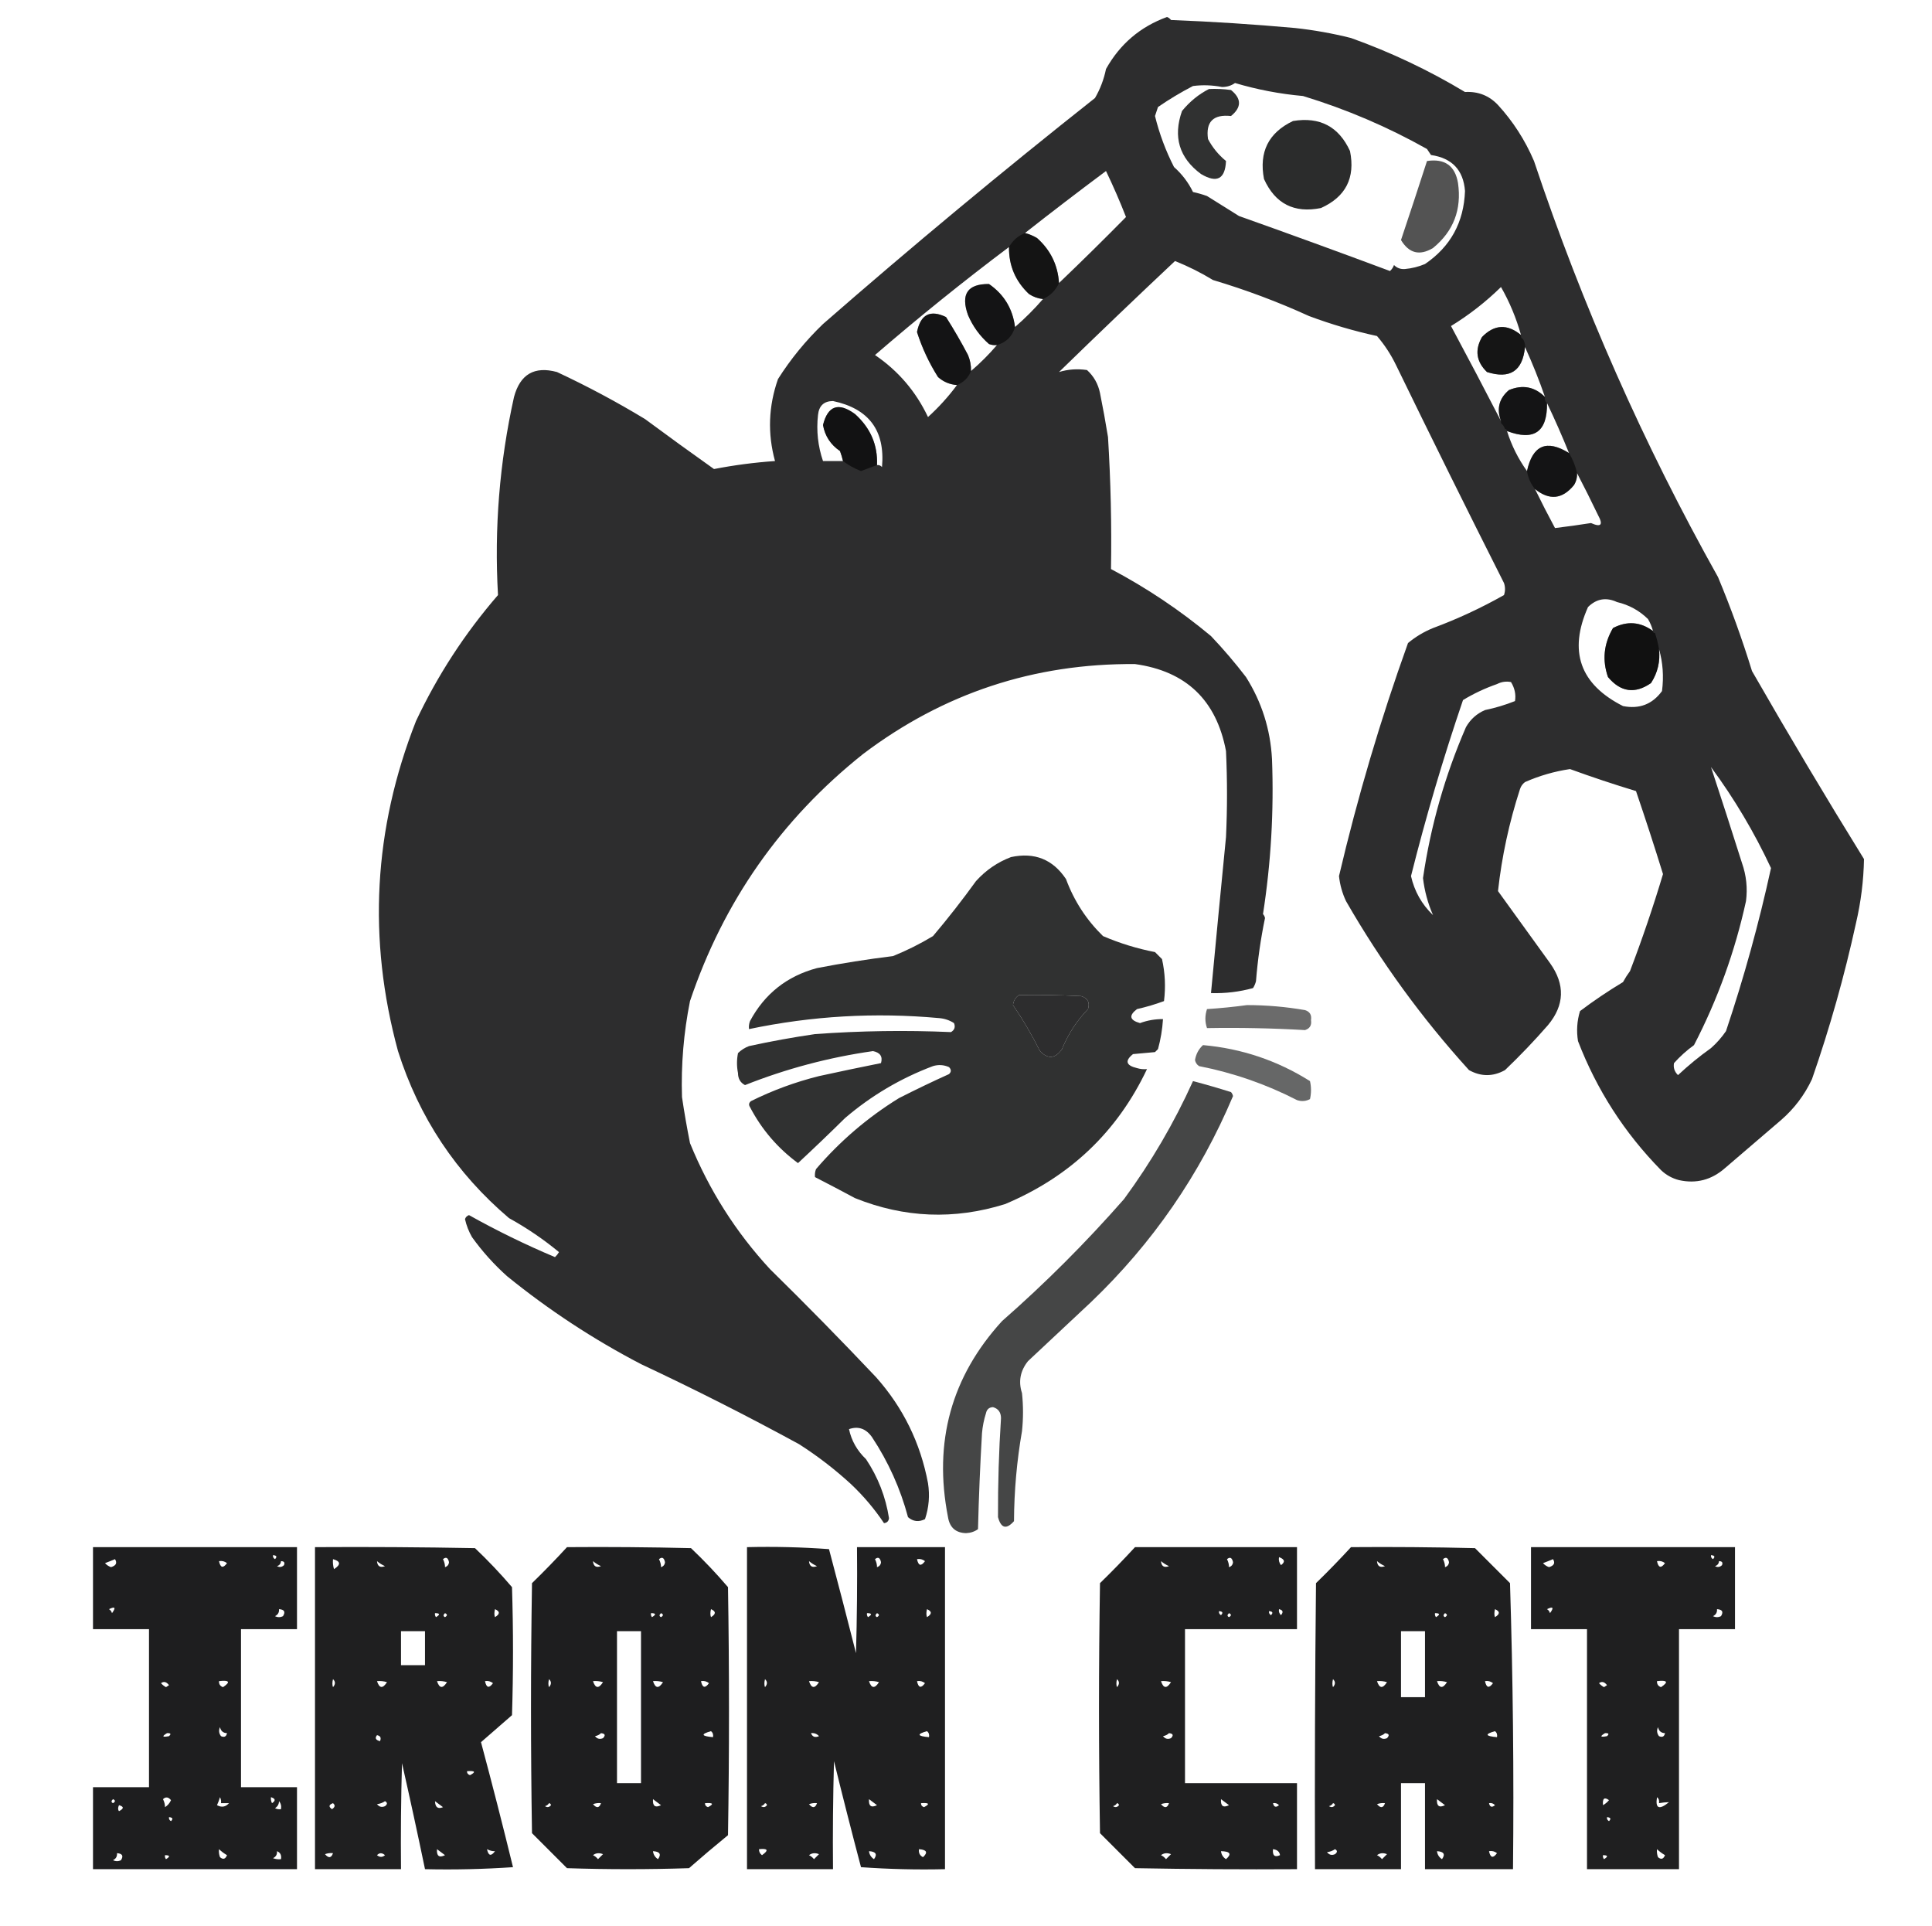 <?xml version="1.0" encoding="UTF-8"?>
<!DOCTYPE svg PUBLIC "-//W3C//DTD SVG 1.1//EN" "http://www.w3.org/Graphics/SVG/1.1/DTD/svg11.dtd">
<svg xmlns="http://www.w3.org/2000/svg" version="1.1" width="966px" height="963px" style="shape-rendering:geometricPrecision; text-rendering:geometricPrecision; image-rendering:optimizeQuality; fill-rule:evenodd; clip-rule:evenodd" xmlns:xlink="http://www.w3.org/1999/xlink">
<g><path style="opacity:0.91" fill="#19191a" d="M 583.5,8.5 C 584.289,8.783 584.956,9.283 585.5,10C 606.198,10.806 626.864,12.139 647.5,14C 656.945,15.022 666.279,16.689 675.5,19C 695.409,26.122 714.409,35.122 732.5,46C 739.063,45.629 744.563,47.796 749,52.5C 756.543,60.736 762.543,70.069 767,80.5C 791.148,152.789 821.814,222.122 859,288.5C 865.431,303.893 871.098,319.56 876,335.5C 894.163,367.164 912.83,398.497 932,429.5C 931.794,440.278 930.461,450.944 928,461.5C 922.222,487.947 914.888,513.947 906,539.5C 902.286,547.438 897.12,554.271 890.5,560C 881.142,568.029 871.808,576.029 862.5,584C 855.762,589.918 848.095,591.918 839.5,590C 836.048,589.108 833.048,587.442 830.5,585C 812.228,566.387 798.394,544.887 789,520.5C 788.174,515.411 788.508,510.411 790,505.5C 796.908,500.295 804.074,495.462 811.5,491C 812.542,489.082 813.708,487.249 815,485.5C 821.092,469.557 826.592,453.39 831.5,437C 827.205,423.115 822.705,409.282 818,395.5C 806.928,392.146 795.928,388.48 785,384.5C 777.205,385.657 769.705,387.824 762.5,391C 761.299,391.903 760.465,393.069 760,394.5C 754.574,411.195 750.907,428.195 749,445.5C 757.667,457.5 766.333,469.5 775,481.5C 782.628,492.206 782.294,502.54 774,512.5C 767.226,520.277 760.059,527.777 752.5,535C 746.5,538.333 740.5,538.333 734.5,535C 710.942,509.048 690.442,480.881 673,450.5C 671.133,446.534 669.967,442.367 669.5,438C 678.77,398.522 690.27,359.688 704,321.5C 707.752,318.371 711.919,315.871 716.5,314C 728.8,309.432 740.633,303.932 752,297.5C 752.667,295.5 752.667,293.5 752,291.5C 733.697,255.228 715.697,218.895 698,182.5C 695.455,177.239 692.288,172.406 688.5,168C 676.95,165.484 665.617,162.151 654.5,158C 638.998,150.926 622.998,144.926 606.5,140C 600.435,136.301 594.102,133.134 587.5,130.5C 567.962,148.873 548.629,167.373 529.5,186C 533.978,184.622 538.644,184.289 543.5,185C 546.887,188.075 549.054,191.908 550,196.5C 551.479,203.82 552.812,211.153 554,218.5C 555.36,240.523 555.86,262.523 555.5,284.5C 573.339,293.919 590.006,305.086 605.5,318C 611.708,324.539 617.541,331.373 623,338.5C 630.878,351.005 635.212,364.672 636,379.5C 636.989,405.525 635.489,431.358 631.5,457C 632.022,457.561 632.355,458.228 632.5,459C 630.341,469.395 628.841,479.895 628,490.5C 627.691,491.766 627.191,492.933 626.5,494C 619.625,495.883 612.625,496.716 605.5,496.5C 607.936,470.479 610.436,444.479 613,418.5C 613.667,404.167 613.667,389.833 613,375.5C 608.213,350.045 593.046,335.545 567.5,332C 516.993,331.614 471.66,346.614 431.5,377C 390.554,409.624 361.721,450.791 345,500.5C 341.825,516.366 340.491,532.366 341,548.5C 342.136,556.186 343.47,563.853 345,571.5C 354.577,595.011 367.91,616.011 385,634.5C 403.002,652.168 420.668,670.168 438,688.5C 451.556,703.735 460.222,721.402 464,741.5C 464.965,747.657 464.465,753.657 462.5,759.5C 459.386,761.062 456.553,760.729 454,758.5C 450.18,744.193 444.18,730.859 436,718.5C 432.984,714.223 429.151,712.889 424.5,714.5C 425.727,720.274 428.56,725.274 433,729.5C 438.999,738.499 442.832,748.332 444.5,759C 444.333,760.5 443.5,761.333 442,761.5C 437.275,754.433 431.775,747.933 425.5,742C 417.404,734.568 408.737,727.901 399.5,722C 373.499,707.833 347.165,694.5 320.5,682C 296.679,669.59 274.346,654.923 253.5,638C 246.926,632.096 241.092,625.596 236,618.5C 234.377,615.673 233.21,612.673 232.5,609.5C 232.833,608.5 233.5,607.833 234.5,607.5C 248.445,615.306 262.778,622.306 277.5,628.5C 278.287,627.758 278.953,626.925 279.5,626C 271.737,619.584 263.404,613.917 254.5,609C 228.05,586.532 209.55,558.699 199,525.5C 183.751,469.468 186.751,414.468 208,360.5C 218.737,337.682 232.403,316.682 249,297.5C 247.087,264.119 249.754,231.119 257,198.5C 260.051,187.097 267.217,182.93 278.5,186C 293.58,193.04 308.247,200.874 322.5,209.5C 333.929,217.961 345.429,226.295 357,234.5C 367.074,232.542 377.241,231.209 387.5,230.5C 383.734,216.728 384.234,203.061 389,189.5C 395.365,179.462 402.865,170.295 411.5,162C 455.958,123.203 501.291,85.536 547.5,49C 550.107,44.518 551.941,39.684 553,34.5C 559.972,22.023 570.139,13.357 583.5,8.5 Z M 617.5,41.5 C 628.587,44.803 639.92,46.969 651.5,48C 673.212,54.618 693.879,63.452 713.5,74.5C 714.167,75.5 714.833,76.5 715.5,77.5C 726.029,79.026 731.696,85.026 732.5,95.5C 731.928,111.155 725.261,123.321 712.5,132C 709.289,133.348 705.956,134.182 702.5,134.5C 700.307,134.674 698.473,134.007 697,132.5C 696.581,133.672 695.915,134.672 695,135.5C 669.927,126.142 644.76,116.975 619.5,108C 614.129,104.663 608.796,101.329 603.5,98C 601.212,97.178 598.878,96.511 596.5,96C 594.194,91.24 591.027,87.073 587,83.5C 582.842,75.359 579.676,66.859 577.5,58C 578,56.5 578.5,55 579,53.5C 584.626,49.628 590.46,46.128 596.5,43C 601.354,42.38 606.187,42.547 611,43.5C 613.484,43.503 615.651,42.837 617.5,41.5 Z M 529.5,141.5 C 528.92,132.506 525.253,125.006 518.5,119C 516.593,117.878 514.593,117.045 512.5,116.5C 525.815,106.03 539.315,95.697 553,85.5C 556.689,93.192 560.023,100.859 563,108.5C 551.992,119.675 540.825,130.675 529.5,141.5 Z M 504.5,123.5 C 504.383,132.77 507.716,140.603 514.5,147C 516.65,148.411 518.984,149.245 521.5,149.5C 517.167,154.5 512.5,159.167 507.5,163.5C 506.36,154.385 502.027,147.218 494.5,142C 483.778,141.895 480.278,147.062 484,157.5C 486.398,163.129 489.898,167.963 494.5,172C 495.793,172.49 497.127,172.657 498.5,172.5C 494.473,177.194 490.14,181.527 485.5,185.5C 485.579,182.729 485.079,180.063 484,177.5C 480.586,171.003 476.919,164.67 473,158.5C 465.109,154.697 460.275,157.197 458.5,166C 461.035,173.935 464.535,181.435 469,188.5C 471.703,190.902 474.87,192.235 478.5,192.5C 474.186,198.313 469.353,203.647 464,208.5C 457.958,195.728 449.124,185.395 437.5,177.5C 459.293,158.694 481.626,140.694 504.5,123.5 Z M 760.5,167.5 C 753.641,161.839 747.141,162.172 741,168.5C 737.296,174.979 738.129,180.813 743.5,186C 755.011,189.651 761.345,185.484 762.5,173.5C 766.204,181.598 769.538,189.931 772.5,198.5C 767.372,193.347 761.372,192.18 754.5,195C 749.542,199.17 748.208,204.337 750.5,210.5C 742.308,194.618 733.975,178.784 725.5,163C 734.549,157.455 742.883,150.955 750.5,143.5C 754.788,151.013 758.122,159.013 760.5,167.5 Z M 438.5,232.5 C 438.912,222.466 435.245,213.966 427.5,207C 419.251,200.969 413.918,202.803 411.5,212.5C 412.48,217.992 415.314,222.325 420,225.5C 420.608,227.154 421.108,228.821 421.5,230.5C 418.167,230.5 414.833,230.5 411.5,230.5C 408.96,223.027 408.127,215.361 409,207.5C 409.473,202.857 411.973,200.523 416.5,200.5C 434.472,204.297 442.639,215.297 441,233.5C 440.329,232.748 439.496,232.414 438.5,232.5 Z M 773.5,201.5 C 777.403,209.648 781.07,217.981 784.5,226.5C 773.323,219.562 766.323,222.562 763.5,235.5C 759.132,229.43 755.798,222.764 753.5,215.5C 767.049,220.614 773.716,215.947 773.5,201.5 Z M 788.5,236.5 C 792.076,243.352 795.576,250.352 799,257.5C 801.714,262.42 800.548,263.753 795.5,261.5C 789.455,262.454 783.455,263.287 777.5,264C 774.013,257.525 770.68,251.025 767.5,244.5C 774.701,250.291 781.201,249.624 787,242.5C 788.128,240.655 788.628,238.655 788.5,236.5 Z M 826.5,315.5 C 820.196,310.837 813.53,310.337 806.5,314C 801.877,321.871 801.044,330.038 804,338.5C 810.34,346.05 817.507,347.05 825.5,341.5C 828.855,336.314 830.188,330.647 829.5,324.5C 831.444,331.25 831.944,338.25 831,345.5C 826.18,352.11 819.68,354.61 811.5,353C 789.982,342.116 784.149,325.616 794,303.5C 798.235,299.32 803.068,298.487 808.5,301C 814.486,302.408 819.652,305.242 824,309.5C 825.122,311.407 825.955,313.407 826.5,315.5 Z M 716.5,457.5 C 710.899,452.135 707.232,445.635 705.5,438C 712.948,408.321 721.615,378.987 731.5,350C 736.81,346.775 742.477,344.108 748.5,342C 750.754,340.85 753.087,340.516 755.5,341C 757.37,344.061 758.037,347.227 757.5,350.5C 752.632,352.44 747.632,353.94 742.5,355C 738.388,356.779 735.222,359.612 733,363.5C 722.494,387.685 715.328,412.852 711.5,439C 712.258,445.437 713.925,451.603 716.5,457.5 Z M 855.5,383.5 C 867.15,399.291 877.15,416.124 885.5,434C 879.481,461.575 871.981,488.742 863,515.5C 860.843,518.656 858.343,521.489 855.5,524C 849.709,528.122 844.209,532.622 839,537.5C 837.249,535.788 836.582,533.788 837,531.5C 840.035,528.13 843.368,525.13 847,522.5C 858.828,499.687 867.494,475.687 873,450.5C 873.835,444.017 873.168,437.684 871,431.5C 865.92,415.429 860.754,399.429 855.5,383.5 Z M 509.5,497.5 C 519.839,497.334 530.172,497.5 540.5,498C 543.875,499.029 545.042,501.196 544,504.5C 538.392,510.298 534.059,516.965 531,524.5C 527.645,529.31 523.979,529.644 520,525.5C 515.974,517.431 511.474,509.765 506.5,502.5C 506.757,500.308 507.757,498.641 509.5,497.5 Z"/></g>
<g><path style="opacity:0.898" fill="#191a1a" d="M 604.5,44.5 C 608.182,44.335 611.848,44.501 615.5,45C 620.833,49.333 620.833,53.667 615.5,58C 606.634,57.054 602.801,60.887 604,69.5C 606.216,73.725 609.216,77.391 613,80.5C 612.59,89.549 608.424,91.715 600.5,87C 589.606,78.942 586.439,68.442 591,55.5C 594.872,50.768 599.372,47.102 604.5,44.5 Z"/></g>
<g><path style="opacity:0.92" fill="#191a1a" d="M 646.5,60.5 C 659.891,58.278 669.391,63.278 675,75.5C 677.717,88.9 672.884,98.4 660.5,104C 647.1,106.717 637.6,101.884 632,89.5C 629.414,76.006 634.247,66.339 646.5,60.5 Z"/></g>
<g><path style="opacity:0.675" fill="#000000" d="M 713.5,80.5 C 722.36,79.166 727.527,82.833 729,91.5C 730.909,104.786 726.743,115.619 716.5,124C 709.828,127.996 704.495,126.663 700.5,120C 704.911,106.856 709.244,93.689 713.5,80.5 Z"/></g>
<g><path style="opacity:0.561" fill="#000000" d="M 512.5,116.5 C 514.593,117.045 516.593,117.878 518.5,119C 525.253,125.006 528.92,132.506 529.5,141.5C 527.833,145.167 525.167,147.833 521.5,149.5C 518.984,149.245 516.65,148.411 514.5,147C 507.716,140.603 504.383,132.77 504.5,123.5C 506.336,120.244 509.003,117.911 512.5,116.5 Z"/></g>
<g><path style="opacity:0.549" fill="#000000" d="M 507.5,163.5 C 506.167,168.167 503.167,171.167 498.5,172.5C 497.127,172.657 495.793,172.49 494.5,172C 489.898,167.963 486.398,163.129 484,157.5C 480.278,147.062 483.778,141.895 494.5,142C 502.027,147.218 506.36,154.385 507.5,163.5 Z"/></g>
<g><path style="opacity:0.547" fill="#000000" d="M 485.5,185.5 C 484.221,188.78 481.887,191.113 478.5,192.5C 474.87,192.235 471.703,190.902 469,188.5C 464.535,181.435 461.035,173.935 458.5,166C 460.275,157.197 465.109,154.697 473,158.5C 476.919,164.67 480.586,171.003 484,177.5C 485.079,180.063 485.579,182.729 485.5,185.5 Z"/></g>
<g><path style="opacity:0.532" fill="#000000" d="M 760.5,167.5 C 760.328,168.492 760.662,169.158 761.5,169.5C 762.234,170.708 762.567,172.041 762.5,173.5C 761.345,185.484 755.011,189.651 743.5,186C 738.129,180.813 737.296,174.979 741,168.5C 747.141,162.172 753.641,161.839 760.5,167.5 Z"/></g>
<g><path style="opacity:0.549" fill="#000000" d="M 772.5,198.5 C 772.263,199.791 772.596,200.791 773.5,201.5C 773.716,215.947 767.049,220.614 753.5,215.5C 753.5,214.833 753.167,214.5 752.5,214.5C 752.068,213.29 751.401,212.29 750.5,211.5C 750.5,211.167 750.5,210.833 750.5,210.5C 748.208,204.337 749.542,199.17 754.5,195C 761.372,192.18 767.372,193.347 772.5,198.5 Z"/></g>
<g><path style="opacity:0.595" fill="#000000" d="M 438.5,232.5 C 435.89,233.492 433.223,234.492 430.5,235.5C 427.26,234.258 424.26,232.592 421.5,230.5C 421.108,228.821 420.608,227.154 420,225.5C 415.314,222.325 412.48,217.992 411.5,212.5C 413.918,202.803 419.251,200.969 427.5,207C 435.245,213.966 438.912,222.466 438.5,232.5 Z"/></g>
<g><path style="opacity:0.55" fill="#000000" d="M 784.5,226.5 C 786.391,229.614 787.724,232.948 788.5,236.5C 788.628,238.655 788.128,240.655 787,242.5C 781.201,249.624 774.701,250.291 767.5,244.5C 765.356,241.878 764.023,238.878 763.5,235.5C 766.323,222.562 773.323,219.562 784.5,226.5 Z"/></g>
<g><path style="opacity:0.619" fill="#000000" d="M 826.5,315.5 C 826.5,316.167 826.833,316.5 827.5,316.5C 828.371,319.112 829.037,321.779 829.5,324.5C 830.188,330.647 828.855,336.314 825.5,341.5C 817.507,347.05 810.34,346.05 804,338.5C 801.044,330.038 801.877,321.871 806.5,314C 813.53,310.337 820.196,310.837 826.5,315.5 Z"/></g>
<g><path style="opacity:0.896" fill="#191a1a" d="M 505.5,428.5 C 517.265,425.974 526.432,429.641 533,439.5C 537.025,450.382 543.192,459.882 551.5,468C 559.87,471.593 568.537,474.26 577.5,476C 578.667,477.167 579.833,478.333 581,479.5C 582.551,486.418 582.884,493.418 582,500.5C 577.616,502.127 573.116,503.46 568.5,504.5C 564.286,507.709 564.786,510.042 570,511.5C 573.714,510.131 577.547,509.464 581.5,509.5C 581.178,514.587 580.345,519.587 579,524.5C 578.5,525 578,525.5 577.5,526C 573.833,526.333 570.167,526.667 566.5,527C 562.318,530.355 562.984,532.688 568.5,534C 570.134,534.494 571.801,534.66 573.5,534.5C 558.619,565.873 534.952,588.373 502.5,602C 477.151,609.921 452.151,608.921 427.5,599C 420.769,595.386 414.102,591.886 407.5,588.5C 407.343,587.127 407.51,585.793 408,584.5C 420.015,570.481 433.849,558.647 449.5,549C 457.747,544.807 466.081,540.807 474.5,537C 475.711,535.887 475.711,534.72 474.5,533.5C 471.894,532.348 469.227,532.182 466.5,533C 450.293,539.102 435.626,547.769 422.5,559C 414.785,566.61 406.952,574.11 399,581.5C 388.825,573.995 380.825,564.662 375,553.5C 374.251,552.365 374.417,551.365 375.5,550.5C 386.33,545.12 397.664,540.953 409.5,538C 419.768,535.754 430.101,533.588 440.5,531.5C 441.44,528.239 440.106,526.239 436.5,525.5C 414.456,528.64 393.122,534.306 372.5,542.5C 370.173,541.275 369.006,539.275 369,536.5C 368.333,533.167 368.333,529.833 369,526.5C 370.579,524.959 372.413,523.792 374.5,523C 385.428,520.614 396.428,518.614 407.5,517C 430.159,515.348 452.825,515.014 475.5,516C 477.283,514.933 477.783,513.433 477,511.5C 474.734,510.044 472.234,509.21 469.5,509C 437.538,506.075 405.871,507.909 374.5,514.5C 374.343,513.127 374.51,511.793 375,510.5C 382.321,496.85 393.487,488.017 408.5,484C 421.082,481.561 433.748,479.561 446.5,478C 453.404,475.215 460.071,471.881 466.5,468C 474.029,459.105 481.195,449.939 488,440.5C 492.935,435.044 498.768,431.044 505.5,428.5 Z M 509.5,497.5 C 507.757,498.641 506.757,500.308 506.5,502.5C 511.474,509.765 515.974,517.431 520,525.5C 523.979,529.644 527.645,529.31 531,524.5C 534.059,516.965 538.392,510.298 544,504.5C 545.042,501.196 543.875,499.029 540.5,498C 530.172,497.5 519.839,497.334 509.5,497.5 Z"/></g>
<g><path style="opacity:0.642" fill="#191a1a" d="M 623.5,502.5 C 633.247,502.507 642.914,503.34 652.5,505C 654.91,505.758 655.91,507.425 655.5,510C 655.91,512.575 654.91,514.242 652.5,515C 636.165,514.05 619.832,513.717 603.5,514C 602.427,510.888 602.427,507.721 603.5,504.5C 610.332,504.049 616.998,503.383 623.5,502.5 Z"/></g>
<g><path style="opacity:0.662" fill="#191a1a" d="M 601.5,522.5 C 620.818,524.217 638.651,530.217 655,540.5C 655.667,543.5 655.667,546.5 655,549.5C 652.936,550.591 650.769,550.758 648.5,550C 633.035,542.044 616.702,536.377 599.5,533C 598.426,532.261 597.759,531.261 597.5,530C 597.994,526.992 599.327,524.492 601.5,522.5 Z"/></g>
<g><path style="opacity:0.805" fill="#191a1a" d="M 596.5,540.5 C 602.871,542.176 609.204,544.01 615.5,546C 616.022,546.561 616.355,547.228 616.5,548C 599.957,587.216 576.29,621.549 545.5,651C 535,660.833 524.5,670.667 514,680.5C 510.111,685.371 509.111,690.704 511,696.5C 511.667,702.833 511.667,709.167 511,715.5C 508.414,730.366 507.08,745.366 507,760.5C 503.193,764.79 500.527,764.123 499,758.5C 498.935,741.985 499.435,725.485 500.5,709C 500.479,706.096 499.145,704.262 496.5,703.5C 494.575,703.59 493.408,704.59 493,706.5C 491.964,709.753 491.297,713.086 491,716.5C 490.067,732.489 489.4,748.489 489,764.5C 487.302,765.733 485.302,766.4 483,766.5C 477.849,766.353 474.849,763.686 474,758.5C 466.648,720.943 475.648,688.276 501,660.5C 522.64,641.527 542.973,621.194 562,599.5C 575.556,581.058 587.056,561.391 596.5,540.5 Z"/></g>
<g><path style="opacity:0.975" fill="#19191a" d="M 46.5,773.5 C 80.5,773.5 114.5,773.5 148.5,773.5C 148.5,787.167 148.5,800.833 148.5,814.5C 139.167,814.5 129.833,814.5 120.5,814.5C 120.5,840.833 120.5,867.167 120.5,893.5C 129.833,893.5 139.167,893.5 148.5,893.5C 148.5,907.167 148.5,920.833 148.5,934.5C 114.5,934.5 80.5,934.5 46.5,934.5C 46.5,920.833 46.5,907.167 46.5,893.5C 55.833,893.5 65.167,893.5 74.5,893.5C 74.5,867.167 74.5,840.833 74.5,814.5C 65.167,814.5 55.833,814.5 46.5,814.5C 46.5,800.833 46.5,787.167 46.5,773.5 Z M 136.5,777.5 C 138.337,777.639 138.67,778.306 137.5,779.5C 136.702,779.043 136.369,778.376 136.5,777.5 Z M 57.5,779.5 C 58.705,781.41 58.038,782.743 55.5,783.5C 54.328,783.081 53.328,782.415 52.5,781.5C 54.291,780.83 55.958,780.163 57.5,779.5 Z M 109.5,780.5 C 110.978,780.238 112.311,780.571 113.5,781.5C 111.537,784.194 110.203,783.861 109.5,780.5 Z M 140.5,780.5 C 142.028,780.517 142.528,781.184 142,782.5C 140.951,783.517 139.784,783.684 138.5,783C 139.756,782.583 140.423,781.75 140.5,780.5 Z M 54.5,804.5 C 57.557,803.03 58.057,803.697 56,806.5C 55.722,805.584 55.222,804.918 54.5,804.5 Z M 139.5,804.5 C 142.173,804.684 142.84,805.851 141.5,808C 140.167,808.667 138.833,808.667 137.5,808C 138.973,807.29 139.64,806.124 139.5,804.5 Z M 80.5,841.5 C 81.892,840.478 83.225,840.811 84.5,842.5C 84,842.833 83.5,843.167 83,843.5C 81.989,842.944 81.156,842.278 80.5,841.5 Z M 109.5,840.5 C 114.719,839.907 115.386,840.907 111.5,843.5C 110.081,842.995 109.415,841.995 109.5,840.5 Z M 113.5,866.5 C 113.157,868.225 112.157,868.725 110.5,868C 109.446,866.612 109.28,865.112 110,863.5C 110.422,865.426 111.589,866.426 113.5,866.5 Z M 83.5,866.5 C 85.379,866.393 85.712,866.893 84.5,868C 81.125,868.632 80.791,868.132 83.5,866.5 Z M 81.5,899.5 C 82.849,898.203 84.182,898.37 85.5,900C 84.845,901.487 83.845,902.653 82.5,903.5C 82.524,902.214 82.19,900.88 81.5,899.5 Z M 114.5,901.5 C 112.799,903.423 110.799,903.757 108.5,902.5C 109.098,901.205 109.598,899.872 110,898.5C 110.483,899.448 110.649,900.448 110.5,901.5C 111.833,901.5 113.167,901.5 114.5,901.5 Z M 135.5,898.5 C 137.76,899.238 137.927,900.238 136,901.5C 135.517,900.552 135.351,899.552 135.5,898.5 Z M 56.5,899.5 C 57.773,900.077 57.773,900.743 56.5,901.5C 55.537,901.03 55.537,900.363 56.5,899.5 Z M 139.5,900.5 C 140.434,901.568 140.768,902.901 140.5,904.5C 139.448,904.649 138.448,904.483 137.5,904C 138.823,903.184 139.489,902.017 139.5,900.5 Z M 59.5,902.5 C 62.012,903.216 62.012,904.216 59.5,905.5C 58.913,904.767 58.913,903.767 59.5,902.5 Z M 84.5,908.5 C 86.337,908.639 86.67,909.306 85.5,910.5C 84.703,910.043 84.369,909.376 84.5,908.5 Z M 109.5,924.5 C 110.66,925.611 111.993,926.611 113.5,927.5C 112.711,929.488 111.545,929.821 110,928.5C 109.51,927.207 109.343,925.873 109.5,924.5 Z M 138.5,925.5 C 140.176,926.183 140.843,927.517 140.5,929.5C 139.127,929.657 137.793,929.49 136.5,929C 137.973,928.29 138.64,927.124 138.5,925.5 Z M 58.5,926.5 C 61.173,926.684 61.84,927.851 60.5,930C 59.167,930.667 57.833,930.667 56.5,930C 57.973,929.29 58.64,928.124 58.5,926.5 Z M 82.5,927.5 C 85.001,927.511 85.168,928.178 83,929.5C 82.536,928.906 82.369,928.239 82.5,927.5 Z"/></g>
<g><path style="opacity:0.972" fill="#19191a" d="M 157.5,773.5 C 184.169,773.333 210.835,773.5 237.5,774C 244.032,780.198 250.199,786.698 256,793.5C 256.667,814.833 256.667,836.167 256,857.5C 250.833,862 245.667,866.5 240.5,871C 246.063,891.752 251.396,912.585 256.5,933.5C 241.848,934.499 227.182,934.833 212.5,934.5C 208.829,916.812 204.995,899.146 201,881.5C 200.5,899.164 200.333,916.83 200.5,934.5C 186.167,934.5 171.833,934.5 157.5,934.5C 157.5,880.833 157.5,827.167 157.5,773.5 Z M 221.5,779.5 C 223.023,778.254 224.023,778.754 224.5,781C 224.387,782.28 223.72,783.113 222.5,783.5C 222.524,782.214 222.19,780.88 221.5,779.5 Z M 166.5,779.5 C 170.34,780.568 170.507,782.235 167,784.5C 166.506,782.866 166.34,781.199 166.5,779.5 Z M 188.5,780.5 C 189.683,781.504 191.016,782.338 192.5,783C 190.055,783.91 188.722,783.076 188.5,780.5 Z M 247.5,804.5 C 250.041,805.623 250.041,806.956 247.5,808.5C 247.094,807.443 247.094,806.109 247.5,804.5 Z M 217.5,806.5 C 220.001,806.511 220.168,807.178 218,808.5C 217.536,807.906 217.369,807.239 217.5,806.5 Z M 222.5,806.5 C 223.773,807.077 223.773,807.743 222.5,808.5C 221.537,808.03 221.537,807.363 222.5,806.5 Z M 200.5,815.5 C 204.5,815.5 208.5,815.5 212.5,815.5C 212.5,821.167 212.5,826.833 212.5,832.5C 208.5,832.5 204.5,832.5 200.5,832.5C 200.5,826.833 200.5,821.167 200.5,815.5 Z M 166.5,839.5 C 167.782,840.708 167.782,842.042 166.5,843.5C 166.094,842.443 166.094,841.109 166.5,839.5 Z M 188.5,840.5 C 190.199,840.34 191.866,840.506 193.5,841C 191.374,844.34 189.708,844.173 188.5,840.5 Z M 218.5,840.5 C 220.199,840.34 221.866,840.506 223.5,841C 221.374,844.34 219.708,844.173 218.5,840.5 Z M 242.5,840.5 C 243.978,840.238 245.311,840.571 246.5,841.5C 244.537,844.194 243.203,843.861 242.5,840.5 Z M 188.5,867.5 C 190.225,867.843 190.725,868.843 190,870.5C 187.842,869.95 187.342,868.95 188.5,867.5 Z M 233.5,885.5 C 237.588,885.218 238.088,885.885 235,887.5C 233.97,887.164 233.47,886.497 233.5,885.5 Z M 192.5,900.5 C 193.774,901.189 193.774,902.023 192.5,903C 190.926,903.699 189.593,903.365 188.5,902C 190.058,901.79 191.391,901.29 192.5,900.5 Z M 217.5,900.5 C 218.815,901.476 220.148,902.476 221.5,903.5C 218.936,904.564 217.603,903.564 217.5,900.5 Z M 166.5,901.5 C 167.713,902.497 167.546,903.497 166,904.5C 164.205,903.281 164.372,902.281 166.5,901.5 Z M 218.5,924.5 C 219.815,925.476 221.148,926.476 222.5,927.5C 219.581,928.932 218.248,927.932 218.5,924.5 Z M 243.5,924.5 C 244.975,925.262 246.309,925.595 247.5,925.5C 245.537,928.194 244.203,927.861 243.5,924.5 Z M 166.5,926.5 C 165.64,928.97 164.306,929.137 162.5,927C 163.793,926.51 165.127,926.343 166.5,926.5 Z M 188.5,927.5 C 189.708,926.218 191.042,926.218 192.5,927.5C 191.192,928.626 189.858,928.626 188.5,927.5 Z"/></g>
<g><path style="opacity:0.973" fill="#19191a" d="M 283.5,773.5 C 304.169,773.333 324.836,773.5 345.5,774C 352.032,780.198 358.199,786.698 364,793.5C 364.667,834.833 364.667,876.167 364,917.5C 357.407,922.881 350.907,928.381 344.5,934C 324.167,934.667 303.833,934.667 283.5,934C 277.667,928.167 271.833,922.333 266,916.5C 265.333,874.833 265.333,833.167 266,791.5C 272.036,785.631 277.87,779.631 283.5,773.5 Z M 329.5,779.5 C 331.023,778.254 332.023,778.754 332.5,781C 332.387,782.28 331.72,783.113 330.5,783.5C 330.524,782.214 330.19,780.88 329.5,779.5 Z M 296.5,780.5 C 297.683,781.504 299.016,782.338 300.5,783C 298.055,783.91 296.722,783.076 296.5,780.5 Z M 355.5,804.5 C 358.041,805.623 358.041,806.956 355.5,808.5C 355.094,807.443 355.094,806.109 355.5,804.5 Z M 325.5,806.5 C 328.001,806.511 328.168,807.178 326,808.5C 325.536,807.906 325.369,807.239 325.5,806.5 Z M 330.5,806.5 C 331.773,807.077 331.773,807.743 330.5,808.5C 329.537,808.03 329.537,807.363 330.5,806.5 Z M 308.5,815.5 C 312.5,815.5 316.5,815.5 320.5,815.5C 320.5,840.833 320.5,866.167 320.5,891.5C 316.5,891.5 312.5,891.5 308.5,891.5C 308.5,866.167 308.5,840.833 308.5,815.5 Z M 274.5,839.5 C 275.782,840.708 275.782,842.042 274.5,843.5C 274.094,842.443 274.094,841.109 274.5,839.5 Z M 296.5,840.5 C 298.199,840.34 299.866,840.506 301.5,841C 299.374,844.34 297.708,844.173 296.5,840.5 Z M 326.5,840.5 C 328.199,840.34 329.866,840.506 331.5,841C 329.374,844.34 327.708,844.173 326.5,840.5 Z M 350.5,840.5 C 351.978,840.238 353.311,840.571 354.5,841.5C 352.537,844.194 351.203,843.861 350.5,840.5 Z M 355.5,865.5 C 356.404,866.209 356.737,867.209 356.5,868.5C 350.587,867.985 350.253,866.985 355.5,865.5 Z M 300.5,866.5 C 302.549,866.706 302.883,867.539 301.5,869C 299.926,869.699 298.593,869.365 297.5,868C 298.737,867.768 299.737,867.268 300.5,866.5 Z M 326.5,899.5 C 327.815,900.476 329.148,901.476 330.5,902.5C 327.581,903.932 326.248,902.932 326.5,899.5 Z M 274.5,901.5 C 275.043,901.56 275.376,901.893 275.5,902.5C 274.635,903.583 273.635,903.749 272.5,903C 273.416,902.722 274.082,902.222 274.5,901.5 Z M 300.5,901.5 C 299.64,903.97 298.306,904.137 296.5,902C 297.793,901.51 299.127,901.343 300.5,901.5 Z M 352.5,901.5 C 356.588,901.218 357.088,901.885 354,903.5C 352.97,903.164 352.47,902.497 352.5,901.5 Z M 326.5,925.5 C 329.924,925.698 330.758,927.032 329,929.5C 327.519,928.529 326.685,927.196 326.5,925.5 Z M 296.5,927.5 C 297.946,926.387 299.613,926.22 301.5,927C 300.667,927.833 299.833,928.667 299,929.5C 298.292,928.619 297.458,927.953 296.5,927.5 Z"/></g>
<g><path style="opacity:0.97" fill="#19191a" d="M 373.5,773.5 C 387.183,773.167 400.85,773.501 414.5,774.5C 419.099,791.8 423.599,809.133 428,826.5C 428.5,808.836 428.667,791.17 428.5,773.5C 443.167,773.5 457.833,773.5 472.5,773.5C 472.5,827.167 472.5,880.833 472.5,934.5C 458.484,934.833 444.484,934.499 430.5,933.5C 425.845,915.882 421.345,898.215 417,880.5C 416.5,898.497 416.333,916.497 416.5,934.5C 402.167,934.5 387.833,934.5 373.5,934.5C 373.5,880.833 373.5,827.167 373.5,773.5 Z M 437.5,779.5 C 439.023,778.254 440.023,778.754 440.5,781C 440.387,782.28 439.72,783.113 438.5,783.5C 438.524,782.214 438.19,780.88 437.5,779.5 Z M 458.5,779.5 C 459.978,779.238 461.311,779.571 462.5,780.5C 460.537,783.194 459.203,782.861 458.5,779.5 Z M 404.5,780.5 C 405.683,781.504 407.016,782.338 408.5,783C 406.055,783.91 404.722,783.076 404.5,780.5 Z M 463.5,804.5 C 466.041,805.623 466.041,806.956 463.5,808.5C 463.094,807.443 463.094,806.109 463.5,804.5 Z M 433.5,806.5 C 436.001,806.511 436.168,807.178 434,808.5C 433.536,807.906 433.369,807.239 433.5,806.5 Z M 438.5,806.5 C 439.773,807.077 439.773,807.743 438.5,808.5C 437.537,808.03 437.537,807.363 438.5,806.5 Z M 382.5,839.5 C 383.782,840.708 383.782,842.042 382.5,843.5C 382.094,842.443 382.094,841.109 382.5,839.5 Z M 404.5,840.5 C 406.199,840.34 407.866,840.506 409.5,841C 407.374,844.34 405.708,844.173 404.5,840.5 Z M 434.5,840.5 C 436.199,840.34 437.866,840.506 439.5,841C 437.374,844.34 435.708,844.173 434.5,840.5 Z M 458.5,840.5 C 459.978,840.238 461.311,840.571 462.5,841.5C 460.537,844.194 459.203,843.861 458.5,840.5 Z M 463.5,865.5 C 464.404,866.209 464.737,867.209 464.5,868.5C 458.587,867.985 458.253,866.985 463.5,865.5 Z M 405.5,866.5 C 407.103,866.312 408.437,866.812 409.5,868C 407.537,868.844 406.204,868.344 405.5,866.5 Z M 434.5,899.5 C 435.815,900.476 437.148,901.476 438.5,902.5C 435.581,903.932 434.248,902.932 434.5,899.5 Z M 382.5,901.5 C 383.043,901.56 383.376,901.893 383.5,902.5C 382.635,903.583 381.635,903.749 380.5,903C 381.416,902.722 382.082,902.222 382.5,901.5 Z M 408.5,901.5 C 407.64,903.97 406.306,904.137 404.5,902C 405.793,901.51 407.127,901.343 408.5,901.5 Z M 460.5,901.5 C 464.588,901.218 465.088,901.885 462,903.5C 460.97,903.164 460.47,902.497 460.5,901.5 Z M 379.5,924.5 C 383.97,924.03 384.47,925.03 381,927.5C 379.961,926.756 379.461,925.756 379.5,924.5 Z M 459.5,924.5 C 463.395,924.797 464.062,926.13 461.5,928.5C 459.889,927.68 459.222,926.346 459.5,924.5 Z M 434.5,925.5 C 437.924,925.698 438.758,927.032 437,929.5C 435.519,928.529 434.685,927.196 434.5,925.5 Z M 404.5,927.5 C 405.946,926.387 407.613,926.22 409.5,927C 408.667,927.833 407.833,928.667 407,929.5C 406.292,928.619 405.458,927.953 404.5,927.5 Z"/></g>
<g><path style="opacity:0.971" fill="#19191a" d="M 567.5,773.5 C 594.5,773.5 621.5,773.5 648.5,773.5C 648.5,787.167 648.5,800.833 648.5,814.5C 629.833,814.5 611.167,814.5 592.5,814.5C 592.5,840.167 592.5,865.833 592.5,891.5C 611.167,891.5 629.833,891.5 648.5,891.5C 648.5,905.833 648.5,920.167 648.5,934.5C 621.498,934.667 594.498,934.5 567.5,934C 561.667,928.167 555.833,922.333 550,916.5C 549.333,874.833 549.333,833.167 550,791.5C 556.036,785.631 561.87,779.631 567.5,773.5 Z M 613.5,779.5 C 615.023,778.254 616.023,778.754 616.5,781C 616.387,782.28 615.72,783.113 614.5,783.5C 614.524,782.214 614.19,780.88 613.5,779.5 Z M 639.5,778.5 C 642.388,779.54 642.721,780.873 640.5,782.5C 639.571,781.311 639.238,779.978 639.5,778.5 Z M 580.5,780.5 C 581.683,781.504 583.016,782.338 584.5,783C 582.055,783.91 580.722,783.076 580.5,780.5 Z M 639.5,804.5 C 641.465,804.948 641.798,805.948 640.5,807.5C 639.614,806.675 639.281,805.675 639.5,804.5 Z M 609.5,805.5 C 611.337,805.639 611.67,806.306 610.5,807.5C 609.702,807.043 609.369,806.376 609.5,805.5 Z M 634.5,805.5 C 636.337,805.639 636.67,806.306 635.5,807.5C 634.702,807.043 634.369,806.376 634.5,805.5 Z M 614.5,806.5 C 615.773,807.077 615.773,807.743 614.5,808.5C 613.537,808.03 613.537,807.363 614.5,806.5 Z M 558.5,839.5 C 559.782,840.708 559.782,842.042 558.5,843.5C 558.094,842.443 558.094,841.109 558.5,839.5 Z M 580.5,840.5 C 582.199,840.34 583.866,840.506 585.5,841C 583.374,844.34 581.708,844.173 580.5,840.5 Z M 584.5,866.5 C 586.549,866.706 586.883,867.539 585.5,869C 583.926,869.699 582.593,869.365 581.5,868C 582.737,867.768 583.737,867.268 584.5,866.5 Z M 610.5,899.5 C 611.815,900.476 613.148,901.476 614.5,902.5C 611.581,903.932 610.248,902.932 610.5,899.5 Z M 558.5,901.5 C 559.043,901.56 559.376,901.893 559.5,902.5C 558.635,903.583 557.635,903.749 556.5,903C 557.416,902.722 558.082,902.222 558.5,901.5 Z M 584.5,901.5 C 583.64,903.97 582.306,904.137 580.5,902C 581.793,901.51 583.127,901.343 584.5,901.5 Z M 636.5,901.5 C 637.675,901.281 638.675,901.614 639.5,902.5C 637.948,903.798 636.948,903.465 636.5,901.5 Z M 636.5,924.5 C 638.606,924.762 639.773,925.762 640,927.5C 637.342,928.694 636.176,927.694 636.5,924.5 Z M 610.5,925.5 C 615.128,925.597 615.961,926.93 613,929.5C 611.519,928.529 610.685,927.196 610.5,925.5 Z M 580.5,927.5 C 581.946,926.387 583.613,926.22 585.5,927C 584.667,927.833 583.833,928.667 583,929.5C 582.292,928.619 581.458,927.953 580.5,927.5 Z"/></g>
<g><path style="opacity:0.972" fill="#19191a" d="M 675.5,773.5 C 696.169,773.333 716.836,773.5 737.5,774C 743.333,779.833 749.167,785.667 755,791.5C 756.49,839.082 756.99,886.749 756.5,934.5C 741.833,934.5 727.167,934.5 712.5,934.5C 712.5,920.167 712.5,905.833 712.5,891.5C 708.5,891.5 704.5,891.5 700.5,891.5C 700.5,905.833 700.5,920.167 700.5,934.5C 686.167,934.5 671.833,934.5 657.5,934.5C 657.333,886.832 657.5,839.166 658,791.5C 664.036,785.631 669.87,779.631 675.5,773.5 Z M 721.5,779.5 C 723.023,778.254 724.023,778.754 724.5,781C 724.387,782.28 723.72,783.113 722.5,783.5C 722.524,782.214 722.19,780.88 721.5,779.5 Z M 688.5,780.5 C 689.683,781.504 691.016,782.338 692.5,783C 690.055,783.91 688.722,783.076 688.5,780.5 Z M 747.5,804.5 C 750.041,805.623 750.041,806.956 747.5,808.5C 747.094,807.443 747.094,806.109 747.5,804.5 Z M 717.5,806.5 C 720.001,806.511 720.168,807.178 718,808.5C 717.536,807.906 717.369,807.239 717.5,806.5 Z M 722.5,806.5 C 723.773,807.077 723.773,807.743 722.5,808.5C 721.537,808.03 721.537,807.363 722.5,806.5 Z M 700.5,815.5 C 704.5,815.5 708.5,815.5 712.5,815.5C 712.5,826.5 712.5,837.5 712.5,848.5C 708.5,848.5 704.5,848.5 700.5,848.5C 700.5,837.5 700.5,826.5 700.5,815.5 Z M 666.5,839.5 C 667.782,840.708 667.782,842.042 666.5,843.5C 666.094,842.443 666.094,841.109 666.5,839.5 Z M 688.5,840.5 C 690.199,840.34 691.866,840.506 693.5,841C 691.374,844.34 689.708,844.173 688.5,840.5 Z M 718.5,840.5 C 720.199,840.34 721.866,840.506 723.5,841C 721.374,844.34 719.708,844.173 718.5,840.5 Z M 742.5,840.5 C 743.978,840.238 745.311,840.571 746.5,841.5C 744.537,844.194 743.203,843.861 742.5,840.5 Z M 747.5,865.5 C 748.404,866.209 748.737,867.209 748.5,868.5C 742.587,867.985 742.253,866.985 747.5,865.5 Z M 692.5,866.5 C 694.549,866.706 694.883,867.539 693.5,869C 691.926,869.699 690.593,869.365 689.5,868C 690.737,867.768 691.737,867.268 692.5,866.5 Z M 718.5,899.5 C 719.815,900.476 721.148,901.476 722.5,902.5C 719.581,903.932 718.248,902.932 718.5,899.5 Z M 666.5,901.5 C 667.043,901.56 667.376,901.893 667.5,902.5C 666.635,903.583 665.635,903.749 664.5,903C 665.416,902.722 666.082,902.222 666.5,901.5 Z M 692.5,901.5 C 691.64,903.97 690.306,904.137 688.5,902C 689.793,901.51 691.127,901.343 692.5,901.5 Z M 744.5,901.5 C 745.675,901.281 746.675,901.614 747.5,902.5C 745.948,903.798 744.948,903.465 744.5,901.5 Z M 667.5,924.5 C 668.774,925.189 668.774,926.023 667.5,927C 665.926,927.699 664.593,927.365 663.5,926C 665.058,925.79 666.391,925.29 667.5,924.5 Z M 718.5,925.5 C 721.924,925.698 722.758,927.032 721,929.5C 719.519,928.529 718.685,927.196 718.5,925.5 Z M 744.5,925.5 C 745.978,925.238 747.311,925.571 748.5,926.5C 746.537,929.194 745.203,928.861 744.5,925.5 Z M 688.5,927.5 C 689.946,926.387 691.613,926.22 693.5,927C 692.667,927.833 691.833,928.667 691,929.5C 690.292,928.619 689.458,927.953 688.5,927.5 Z"/></g>
<g><path style="opacity:0.971" fill="#19191a" d="M 765.5,773.5 C 799.5,773.5 833.5,773.5 867.5,773.5C 867.5,787.167 867.5,800.833 867.5,814.5C 858.167,814.5 848.833,814.5 839.5,814.5C 839.5,854.5 839.5,894.5 839.5,934.5C 824.167,934.5 808.833,934.5 793.5,934.5C 793.5,894.5 793.5,854.5 793.5,814.5C 784.167,814.5 774.833,814.5 765.5,814.5C 765.5,800.833 765.5,787.167 765.5,773.5 Z M 855.5,777.5 C 857.337,777.639 857.67,778.306 856.5,779.5C 855.702,779.043 855.369,778.376 855.5,777.5 Z M 776.5,779.5 C 777.705,781.41 777.038,782.743 774.5,783.5C 773.328,783.081 772.328,782.415 771.5,781.5C 773.291,780.83 774.958,780.163 776.5,779.5 Z M 828.5,780.5 C 829.978,780.238 831.311,780.571 832.5,781.5C 830.537,784.194 829.203,783.861 828.5,780.5 Z M 859.5,780.5 C 861.028,780.517 861.528,781.184 861,782.5C 859.951,783.517 858.784,783.684 857.5,783C 858.756,782.583 859.423,781.75 859.5,780.5 Z M 773.5,804.5 C 776.557,803.03 777.057,803.697 775,806.5C 774.722,805.584 774.222,804.918 773.5,804.5 Z M 858.5,804.5 C 861.173,804.684 861.84,805.851 860.5,808C 859.167,808.667 857.833,808.667 856.5,808C 857.973,807.29 858.64,806.124 858.5,804.5 Z M 799.5,841.5 C 800.892,840.478 802.225,840.811 803.5,842.5C 803,842.833 802.5,843.167 802,843.5C 800.989,842.944 800.156,842.278 799.5,841.5 Z M 828.5,840.5 C 833.719,839.907 834.386,840.907 830.5,843.5C 829.081,842.995 828.415,841.995 828.5,840.5 Z M 832.5,866.5 C 832.157,868.225 831.157,868.725 829.5,868C 828.446,866.612 828.28,865.112 829,863.5C 829.422,865.426 830.589,866.426 832.5,866.5 Z M 802.5,866.5 C 804.379,866.393 804.712,866.893 803.5,868C 800.125,868.632 799.791,868.132 802.5,866.5 Z M 801.5,902.5 C 801.179,899.12 802.179,898.287 804.5,900C 803.627,901.045 802.627,901.878 801.5,902.5 Z M 828.5,898.5 C 829.404,899.209 829.737,900.209 829.5,901.5C 831.226,901.185 832.893,901.019 834.5,901C 829.57,905.033 827.57,904.199 828.5,898.5 Z M 803.5,908.5 C 805.337,908.639 805.67,909.306 804.5,910.5C 803.702,910.043 803.369,909.376 803.5,908.5 Z M 828.5,924.5 C 829.66,925.611 830.993,926.611 832.5,927.5C 831.711,929.488 830.545,929.821 829,928.5C 828.51,927.207 828.343,925.873 828.5,924.5 Z M 801.5,927.5 C 804.001,927.511 804.168,928.178 802,929.5C 801.536,928.906 801.369,928.239 801.5,927.5 Z"/></g>
</svg>
